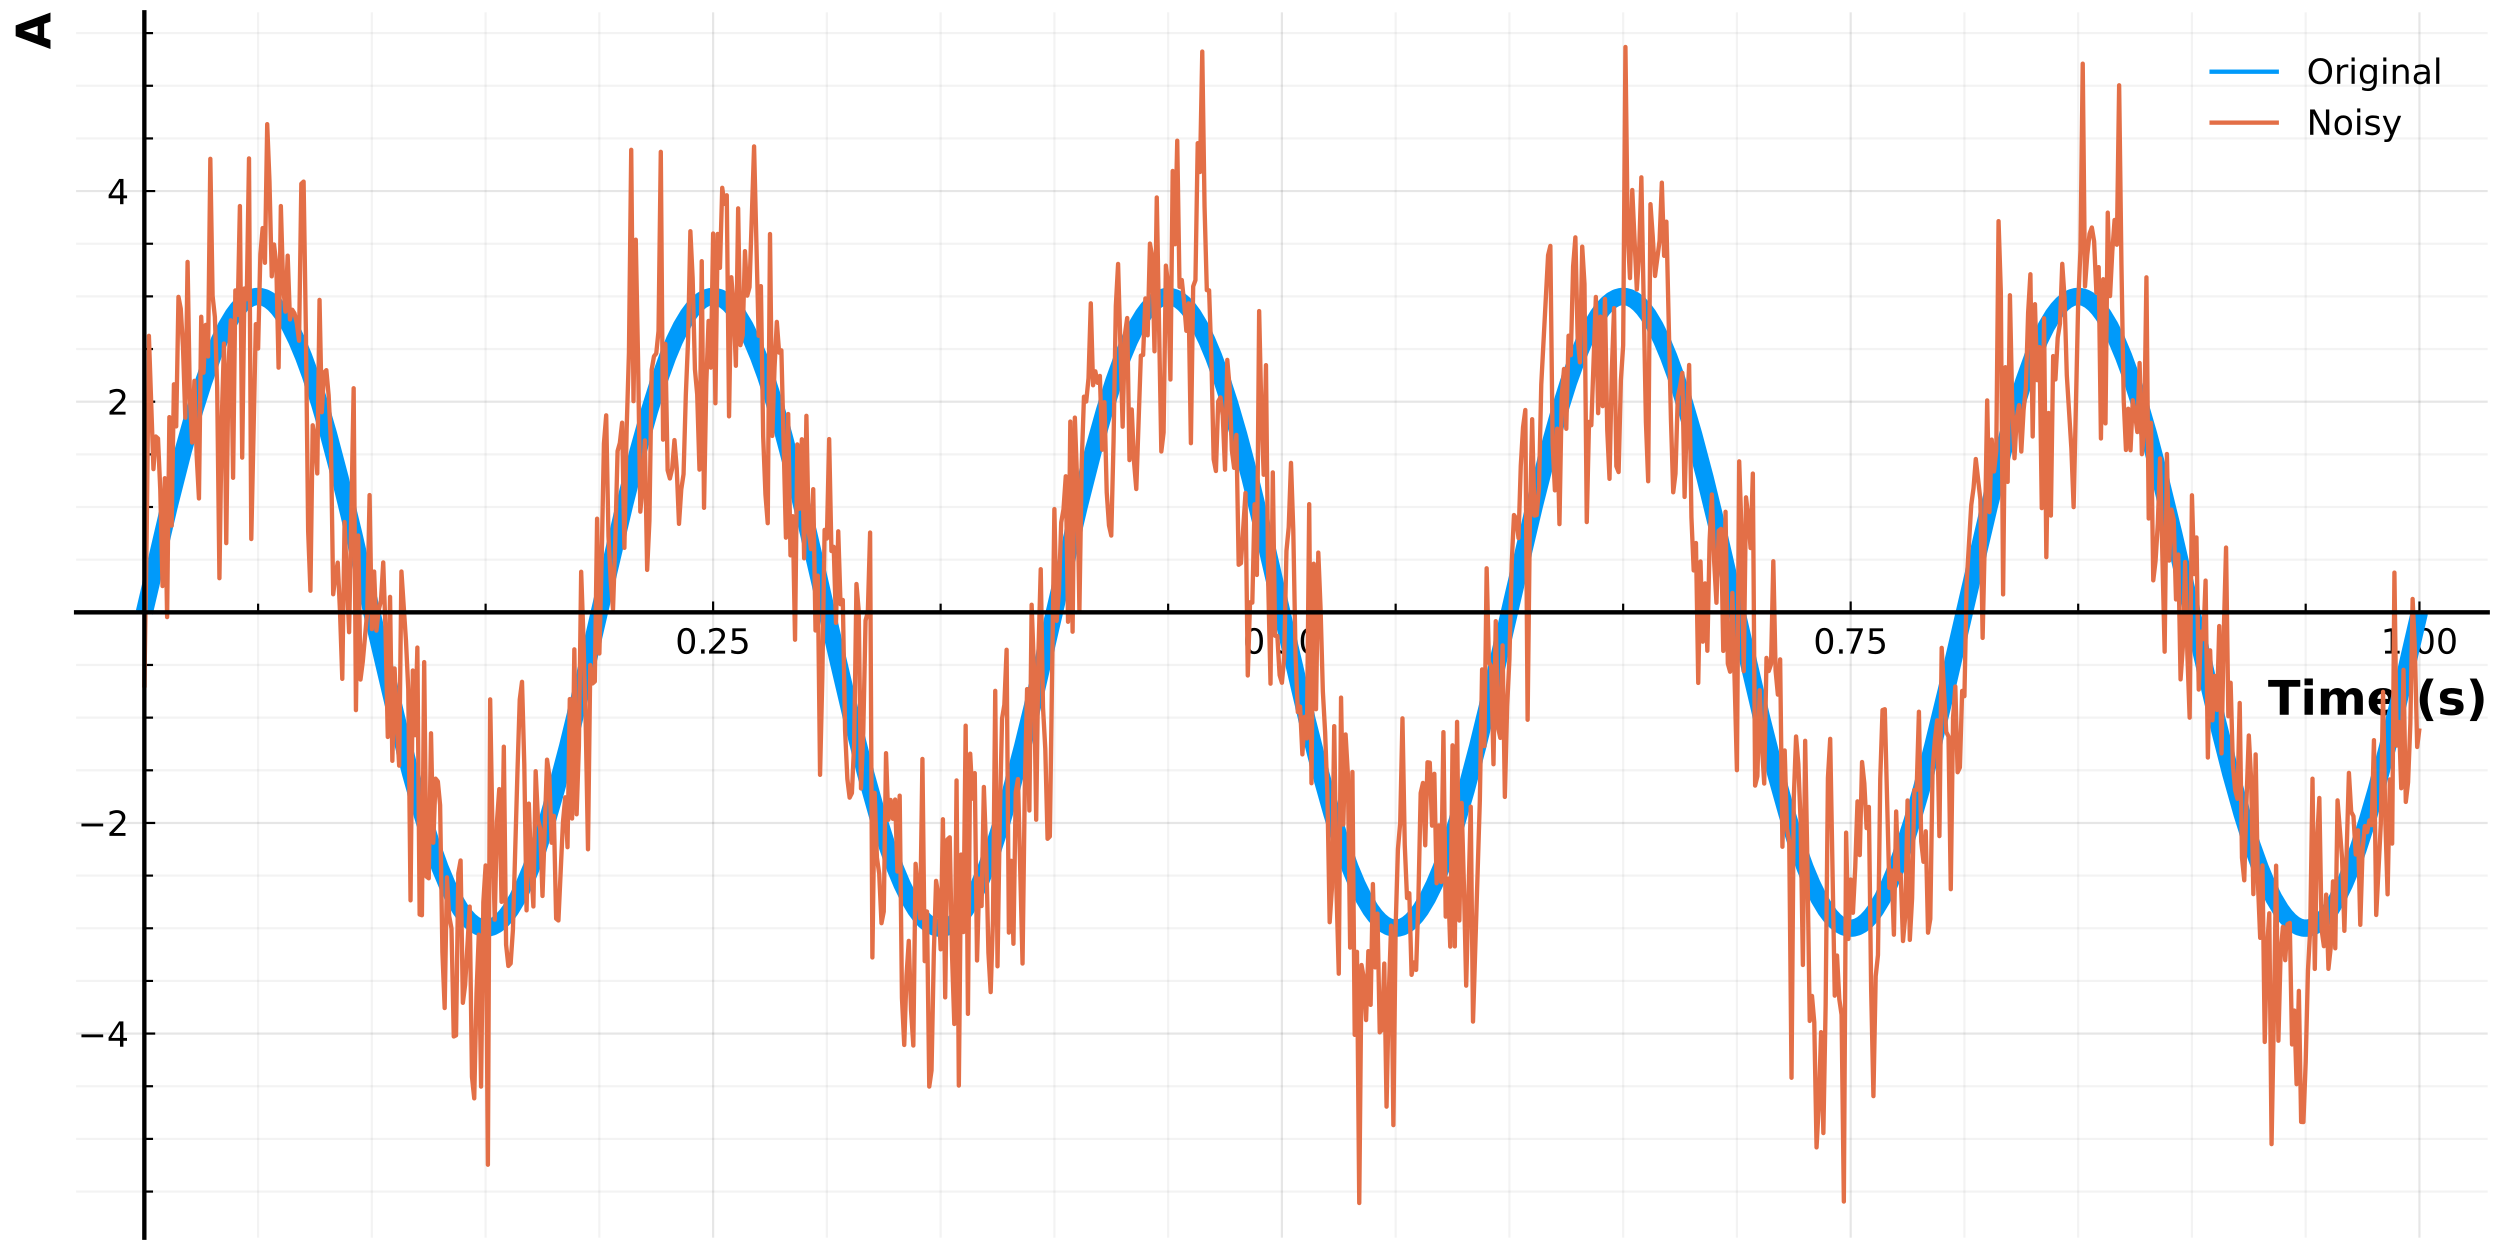 <?xml version="1.0" encoding="utf-8" standalone="no"?>
<!DOCTYPE svg PUBLIC "-//W3C//DTD SVG 1.1//EN"
  "http://www.w3.org/Graphics/SVG/1.1/DTD/svg11.dtd">
<!-- Created with matplotlib (https://matplotlib.org/) -->
<svg height="288pt" version="1.1" viewBox="0 0 576 288" width="576pt" xmlns="http://www.w3.org/2000/svg" xmlns:xlink="http://www.w3.org/1999/xlink">
 <defs>
  <style type="text/css">*{stroke-linecap:butt;stroke-linejoin:round;}</style>
 </defs>
 <g id="figure_1">
  <g id="patch_1">
   <path d="M 0 288 
L 576 288 
L 576 0 
L 0 0 
z
" style="fill:none;"/>
  </g>
  <g id="axes_1">
   <g id="patch_2">
    <path d="M 17.532 285.165 
L 573.165 285.165 
L 573.165 2.835 
L 17.532 2.835 
z
" style="fill:none;"/>
   </g>
   <g id="matplotlib.axis_1">
    <g id="xtick_1">
     <g id="line2d_1">
      <path clip-path="url(#pece1c3be5d)" d="M 33.258 285.165 
L 33.258 2.835 
" style="fill:none;stroke:#000000;stroke-linecap:square;stroke-opacity:0.1;stroke-width:0.5;"/>
     </g>
     <g id="line2d_2">
      <defs>
       <path d="M 0 0 
L 0 -2.5 
" id="m25cf0db964" style="stroke:#000000;stroke-width:0.5;"/>
      </defs>
      <g>
       <use style="stroke:#000000;stroke-width:0.5;" x="33.258" xlink:href="#m25cf0db964" y="141.08"/>
      </g>
     </g>
     <g id="text_1">
      <!-- $\mathregular{}$ -->
      <g transform="translate(33.258 150.658)scale(0.08 -0.08)"/>
     </g>
    </g>
    <g id="xtick_2">
     <g id="line2d_3">
      <path clip-path="url(#pece1c3be5d)" d="M 164.303 285.165 
L 164.303 2.835 
" style="fill:none;stroke:#000000;stroke-linecap:square;stroke-opacity:0.1;stroke-width:0.5;"/>
     </g>
     <g id="line2d_4">
      <g>
       <use style="stroke:#000000;stroke-width:0.5;" x="164.303" xlink:href="#m25cf0db964" y="141.08"/>
      </g>
     </g>
     <g id="text_2">
      <!-- $\mathregular{0.25}$ -->
      <g transform="translate(155.583 150.658)scale(0.08 -0.08)">
       <defs>
        <path d="M 31.781 66.406 
Q 24.172 66.406 20.328 58.906 
Q 16.5 51.422 16.5 36.375 
Q 16.5 21.391 20.328 13.891 
Q 24.172 6.391 31.781 6.391 
Q 39.453 6.391 43.281 13.891 
Q 47.125 21.391 47.125 36.375 
Q 47.125 51.422 43.281 58.906 
Q 39.453 66.406 31.781 66.406 
z
M 31.781 74.219 
Q 44.047 74.219 50.516 64.516 
Q 56.984 54.828 56.984 36.375 
Q 56.984 17.969 50.516 8.266 
Q 44.047 -1.422 31.781 -1.422 
Q 19.531 -1.422 13.062 8.266 
Q 6.594 17.969 6.594 36.375 
Q 6.594 54.828 13.062 64.516 
Q 19.531 74.219 31.781 74.219 
z
" id="DejaVuSans-48"/>
        <path d="M 10.688 12.406 
L 21 12.406 
L 21 0 
L 10.688 0 
z
" id="DejaVuSans-46"/>
        <path d="M 19.188 8.297 
L 53.609 8.297 
L 53.609 0 
L 7.328 0 
L 7.328 8.297 
Q 12.938 14.109 22.625 23.891 
Q 32.328 33.688 34.812 36.531 
Q 39.547 41.844 41.422 45.531 
Q 43.312 49.219 43.312 52.781 
Q 43.312 58.594 39.234 62.25 
Q 35.156 65.922 28.609 65.922 
Q 23.969 65.922 18.812 64.312 
Q 13.672 62.703 7.812 59.422 
L 7.812 69.391 
Q 13.766 71.781 18.938 73 
Q 24.125 74.219 28.422 74.219 
Q 39.75 74.219 46.484 68.547 
Q 53.219 62.891 53.219 53.422 
Q 53.219 48.922 51.531 44.891 
Q 49.859 40.875 45.406 35.406 
Q 44.188 33.984 37.641 27.219 
Q 31.109 20.453 19.188 8.297 
z
" id="DejaVuSans-50"/>
        <path d="M 10.797 72.906 
L 49.516 72.906 
L 49.516 64.594 
L 19.828 64.594 
L 19.828 46.734 
Q 21.969 47.469 24.109 47.828 
Q 26.266 48.188 28.422 48.188 
Q 40.625 48.188 47.75 41.5 
Q 54.891 34.812 54.891 23.391 
Q 54.891 11.625 47.562 5.094 
Q 40.234 -1.422 26.906 -1.422 
Q 22.312 -1.422 17.547 -0.641 
Q 12.797 0.141 7.719 1.703 
L 7.719 11.625 
Q 12.109 9.234 16.797 8.062 
Q 21.484 6.891 26.703 6.891 
Q 35.156 6.891 40.078 11.328 
Q 45.016 15.766 45.016 23.391 
Q 45.016 31 40.078 35.438 
Q 35.156 39.891 26.703 39.891 
Q 22.75 39.891 18.812 39.016 
Q 14.891 38.141 10.797 36.281 
z
" id="DejaVuSans-53"/>
       </defs>
       <use transform="translate(0 0.781)" xlink:href="#DejaVuSans-48"/>
       <use transform="translate(63.623 0.781)" xlink:href="#DejaVuSans-46"/>
       <use transform="translate(89.91 0.781)" xlink:href="#DejaVuSans-50"/>
       <use transform="translate(153.533 0.781)" xlink:href="#DejaVuSans-53"/>
      </g>
     </g>
    </g>
    <g id="xtick_3">
     <g id="line2d_5">
      <path clip-path="url(#pece1c3be5d)" d="M 295.349 285.165 
L 295.349 2.835 
" style="fill:none;stroke:#000000;stroke-linecap:square;stroke-opacity:0.1;stroke-width:0.5;"/>
     </g>
     <g id="line2d_6">
      <g>
       <use style="stroke:#000000;stroke-width:0.5;" x="295.349" xlink:href="#m25cf0db964" y="141.08"/>
      </g>
     </g>
     <g id="text_3">
      <!-- $\mathregular{0.50}$ -->
      <g transform="translate(286.429 150.658)scale(0.08 -0.08)">
       <use transform="translate(0 0.781)" xlink:href="#DejaVuSans-48"/>
       <use transform="translate(63.623 0.781)" xlink:href="#DejaVuSans-46"/>
       <use transform="translate(95.41 0.781)" xlink:href="#DejaVuSans-53"/>
       <use transform="translate(159.033 0.781)" xlink:href="#DejaVuSans-48"/>
      </g>
     </g>
    </g>
    <g id="xtick_4">
     <g id="line2d_7">
      <path clip-path="url(#pece1c3be5d)" d="M 426.394 285.165 
L 426.394 2.835 
" style="fill:none;stroke:#000000;stroke-linecap:square;stroke-opacity:0.1;stroke-width:0.5;"/>
     </g>
     <g id="line2d_8">
      <g>
       <use style="stroke:#000000;stroke-width:0.5;" x="426.394" xlink:href="#m25cf0db964" y="141.08"/>
      </g>
     </g>
     <g id="text_4">
      <!-- $\mathregular{0.75}$ -->
      <g transform="translate(417.794 150.658)scale(0.08 -0.08)">
       <defs>
        <path d="M 8.203 72.906 
L 55.078 72.906 
L 55.078 68.703 
L 28.609 0 
L 18.312 0 
L 43.219 64.594 
L 8.203 64.594 
z
" id="DejaVuSans-55"/>
       </defs>
       <use transform="translate(0 0.781)" xlink:href="#DejaVuSans-48"/>
       <use transform="translate(63.623 0.781)" xlink:href="#DejaVuSans-46"/>
       <use transform="translate(87.66 0.781)" xlink:href="#DejaVuSans-55"/>
       <use transform="translate(151.283 0.781)" xlink:href="#DejaVuSans-53"/>
      </g>
     </g>
    </g>
    <g id="xtick_5">
     <g id="line2d_9">
      <path clip-path="url(#pece1c3be5d)" d="M 557.44 285.165 
L 557.44 2.835 
" style="fill:none;stroke:#000000;stroke-linecap:square;stroke-opacity:0.1;stroke-width:0.5;"/>
     </g>
     <g id="line2d_10">
      <g>
       <use style="stroke:#000000;stroke-width:0.5;" x="557.44" xlink:href="#m25cf0db964" y="141.08"/>
      </g>
     </g>
     <g id="text_5">
      <!-- $\mathregular{1.00}$ -->
      <g transform="translate(548.52 150.658)scale(0.08 -0.08)">
       <defs>
        <path d="M 12.406 8.297 
L 28.516 8.297 
L 28.516 63.922 
L 10.984 60.406 
L 10.984 69.391 
L 28.422 72.906 
L 38.281 72.906 
L 38.281 8.297 
L 54.391 8.297 
L 54.391 0 
L 12.406 0 
z
" id="DejaVuSans-49"/>
       </defs>
       <use transform="translate(0 0.781)" xlink:href="#DejaVuSans-49"/>
       <use transform="translate(63.623 0.781)" xlink:href="#DejaVuSans-46"/>
       <use transform="translate(95.41 0.781)" xlink:href="#DejaVuSans-48"/>
       <use transform="translate(159.033 0.781)" xlink:href="#DejaVuSans-48"/>
      </g>
     </g>
    </g>
    <g id="xtick_6">
     <g id="line2d_11">
      <path clip-path="url(#pece1c3be5d)" d="M 59.467 285.165 
L 59.467 2.835 
" style="fill:none;stroke:#000000;stroke-linecap:square;stroke-opacity:0.05;stroke-width:0.5;"/>
     </g>
     <g id="line2d_12">
      <defs>
       <path d="M 0 0 
L 0 -2 
" id="m7c85cdc782" style="stroke:#000000;stroke-width:0.5;"/>
      </defs>
      <g>
       <use style="stroke:#000000;stroke-width:0.5;" x="59.467" xlink:href="#m7c85cdc782" y="141.08"/>
      </g>
     </g>
    </g>
    <g id="xtick_7">
     <g id="line2d_13">
      <path clip-path="url(#pece1c3be5d)" d="M 85.676 285.165 
L 85.676 2.835 
" style="fill:none;stroke:#000000;stroke-linecap:square;stroke-opacity:0.05;stroke-width:0.5;"/>
     </g>
     <g id="line2d_14">
      <g>
       <use style="stroke:#000000;stroke-width:0.5;" x="85.676" xlink:href="#m7c85cdc782" y="141.08"/>
      </g>
     </g>
    </g>
    <g id="xtick_8">
     <g id="line2d_15">
      <path clip-path="url(#pece1c3be5d)" d="M 111.885 285.165 
L 111.885 2.835 
" style="fill:none;stroke:#000000;stroke-linecap:square;stroke-opacity:0.05;stroke-width:0.5;"/>
     </g>
     <g id="line2d_16">
      <g>
       <use style="stroke:#000000;stroke-width:0.5;" x="111.885" xlink:href="#m7c85cdc782" y="141.08"/>
      </g>
     </g>
    </g>
    <g id="xtick_9">
     <g id="line2d_17">
      <path clip-path="url(#pece1c3be5d)" d="M 138.094 285.165 
L 138.094 2.835 
" style="fill:none;stroke:#000000;stroke-linecap:square;stroke-opacity:0.05;stroke-width:0.5;"/>
     </g>
     <g id="line2d_18">
      <g>
       <use style="stroke:#000000;stroke-width:0.5;" x="138.094" xlink:href="#m7c85cdc782" y="141.08"/>
      </g>
     </g>
    </g>
    <g id="xtick_10">
     <g id="line2d_19">
      <path clip-path="url(#pece1c3be5d)" d="M 190.512 285.165 
L 190.512 2.835 
" style="fill:none;stroke:#000000;stroke-linecap:square;stroke-opacity:0.05;stroke-width:0.5;"/>
     </g>
     <g id="line2d_20">
      <g>
       <use style="stroke:#000000;stroke-width:0.5;" x="190.512" xlink:href="#m7c85cdc782" y="141.08"/>
      </g>
     </g>
    </g>
    <g id="xtick_11">
     <g id="line2d_21">
      <path clip-path="url(#pece1c3be5d)" d="M 216.721 285.165 
L 216.721 2.835 
" style="fill:none;stroke:#000000;stroke-linecap:square;stroke-opacity:0.05;stroke-width:0.5;"/>
     </g>
     <g id="line2d_22">
      <g>
       <use style="stroke:#000000;stroke-width:0.5;" x="216.721" xlink:href="#m7c85cdc782" y="141.08"/>
      </g>
     </g>
    </g>
    <g id="xtick_12">
     <g id="line2d_23">
      <path clip-path="url(#pece1c3be5d)" d="M 242.931 285.165 
L 242.931 2.835 
" style="fill:none;stroke:#000000;stroke-linecap:square;stroke-opacity:0.05;stroke-width:0.5;"/>
     </g>
     <g id="line2d_24">
      <g>
       <use style="stroke:#000000;stroke-width:0.5;" x="242.931" xlink:href="#m7c85cdc782" y="141.08"/>
      </g>
     </g>
    </g>
    <g id="xtick_13">
     <g id="line2d_25">
      <path clip-path="url(#pece1c3be5d)" d="M 269.14 285.165 
L 269.14 2.835 
" style="fill:none;stroke:#000000;stroke-linecap:square;stroke-opacity:0.05;stroke-width:0.5;"/>
     </g>
     <g id="line2d_26">
      <g>
       <use style="stroke:#000000;stroke-width:0.5;" x="269.14" xlink:href="#m7c85cdc782" y="141.08"/>
      </g>
     </g>
    </g>
    <g id="xtick_14">
     <g id="line2d_27">
      <path clip-path="url(#pece1c3be5d)" d="M 321.558 285.165 
L 321.558 2.835 
" style="fill:none;stroke:#000000;stroke-linecap:square;stroke-opacity:0.05;stroke-width:0.5;"/>
     </g>
     <g id="line2d_28">
      <g>
       <use style="stroke:#000000;stroke-width:0.5;" x="321.558" xlink:href="#m7c85cdc782" y="141.08"/>
      </g>
     </g>
    </g>
    <g id="xtick_15">
     <g id="line2d_29">
      <path clip-path="url(#pece1c3be5d)" d="M 347.767 285.165 
L 347.767 2.835 
" style="fill:none;stroke:#000000;stroke-linecap:square;stroke-opacity:0.05;stroke-width:0.5;"/>
     </g>
     <g id="line2d_30">
      <g>
       <use style="stroke:#000000;stroke-width:0.5;" x="347.767" xlink:href="#m7c85cdc782" y="141.08"/>
      </g>
     </g>
    </g>
    <g id="xtick_16">
     <g id="line2d_31">
      <path clip-path="url(#pece1c3be5d)" d="M 373.976 285.165 
L 373.976 2.835 
" style="fill:none;stroke:#000000;stroke-linecap:square;stroke-opacity:0.05;stroke-width:0.5;"/>
     </g>
     <g id="line2d_32">
      <g>
       <use style="stroke:#000000;stroke-width:0.5;" x="373.976" xlink:href="#m7c85cdc782" y="141.08"/>
      </g>
     </g>
    </g>
    <g id="xtick_17">
     <g id="line2d_33">
      <path clip-path="url(#pece1c3be5d)" d="M 400.185 285.165 
L 400.185 2.835 
" style="fill:none;stroke:#000000;stroke-linecap:square;stroke-opacity:0.05;stroke-width:0.5;"/>
     </g>
     <g id="line2d_34">
      <g>
       <use style="stroke:#000000;stroke-width:0.5;" x="400.185" xlink:href="#m7c85cdc782" y="141.08"/>
      </g>
     </g>
    </g>
    <g id="xtick_18">
     <g id="line2d_35">
      <path clip-path="url(#pece1c3be5d)" d="M 452.603 285.165 
L 452.603 2.835 
" style="fill:none;stroke:#000000;stroke-linecap:square;stroke-opacity:0.05;stroke-width:0.5;"/>
     </g>
     <g id="line2d_36">
      <g>
       <use style="stroke:#000000;stroke-width:0.5;" x="452.603" xlink:href="#m7c85cdc782" y="141.08"/>
      </g>
     </g>
    </g>
    <g id="xtick_19">
     <g id="line2d_37">
      <path clip-path="url(#pece1c3be5d)" d="M 478.813 285.165 
L 478.813 2.835 
" style="fill:none;stroke:#000000;stroke-linecap:square;stroke-opacity:0.05;stroke-width:0.5;"/>
     </g>
     <g id="line2d_38">
      <g>
       <use style="stroke:#000000;stroke-width:0.5;" x="478.813" xlink:href="#m7c85cdc782" y="141.08"/>
      </g>
     </g>
    </g>
    <g id="xtick_20">
     <g id="line2d_39">
      <path clip-path="url(#pece1c3be5d)" d="M 505.022 285.165 
L 505.022 2.835 
" style="fill:none;stroke:#000000;stroke-linecap:square;stroke-opacity:0.05;stroke-width:0.5;"/>
     </g>
     <g id="line2d_40">
      <g>
       <use style="stroke:#000000;stroke-width:0.5;" x="505.022" xlink:href="#m7c85cdc782" y="141.08"/>
      </g>
     </g>
    </g>
    <g id="xtick_21">
     <g id="line2d_41">
      <path clip-path="url(#pece1c3be5d)" d="M 531.231 285.165 
L 531.231 2.835 
" style="fill:none;stroke:#000000;stroke-linecap:square;stroke-opacity:0.05;stroke-width:0.5;"/>
     </g>
     <g id="line2d_42">
      <g>
       <use style="stroke:#000000;stroke-width:0.5;" x="531.231" xlink:href="#m7c85cdc782" y="141.08"/>
      </g>
     </g>
    </g>
    <g id="text_6">
     <!-- Time (s) -->
     <g transform="translate(522.536 164.68)scale(0.11 -0.11)">
      <defs>
       <path d="M 0.484 72.906 
L 67.672 72.906 
L 67.672 58.688 
L 43.5 58.688 
L 43.5 0 
L 24.703 0 
L 24.703 58.688 
L 0.484 58.688 
z
" id="DejaVuSans-Bold-84"/>
       <path d="M 8.406 54.688 
L 25.875 54.688 
L 25.875 0 
L 8.406 0 
z
M 8.406 75.984 
L 25.875 75.984 
L 25.875 61.719 
L 8.406 61.719 
z
" id="DejaVuSans-Bold-105"/>
       <path d="M 59.078 45.609 
Q 62.406 50.688 66.969 53.344 
Q 71.531 56 77 56 
Q 86.422 56 91.359 50.188 
Q 96.297 44.391 96.297 33.297 
L 96.297 0 
L 78.719 0 
L 78.719 28.516 
Q 78.766 29.156 78.781 29.828 
Q 78.812 30.516 78.812 31.781 
Q 78.812 37.594 77.094 40.203 
Q 75.391 42.828 71.578 42.828 
Q 66.609 42.828 63.891 38.719 
Q 61.188 34.625 61.078 26.859 
L 61.078 0 
L 43.5 0 
L 43.5 28.516 
Q 43.5 37.594 41.938 40.203 
Q 40.375 42.828 36.375 42.828 
Q 31.344 42.828 28.609 38.703 
Q 25.875 34.578 25.875 26.906 
L 25.875 0 
L 8.297 0 
L 8.297 54.688 
L 25.875 54.688 
L 25.875 46.688 
Q 29.109 51.312 33.281 53.656 
Q 37.453 56 42.484 56 
Q 48.141 56 52.484 53.266 
Q 56.844 50.531 59.078 45.609 
z
" id="DejaVuSans-Bold-109"/>
       <path d="M 62.984 27.484 
L 62.984 22.516 
L 22.125 22.516 
Q 22.75 16.359 26.562 13.281 
Q 30.375 10.203 37.203 10.203 
Q 42.719 10.203 48.5 11.844 
Q 54.297 13.484 60.406 16.797 
L 60.406 3.328 
Q 54.203 0.984 48 -0.219 
Q 41.797 -1.422 35.594 -1.422 
Q 20.75 -1.422 12.516 6.125 
Q 4.297 13.672 4.297 27.297 
Q 4.297 40.672 12.375 48.328 
Q 20.453 56 34.625 56 
Q 47.516 56 55.25 48.234 
Q 62.984 40.484 62.984 27.484 
z
M 45.016 33.297 
Q 45.016 38.281 42.109 41.328 
Q 39.203 44.391 34.516 44.391 
Q 29.438 44.391 26.266 41.531 
Q 23.094 38.672 22.312 33.297 
z
" id="DejaVuSans-Bold-101"/>
       <path id="DejaVuSans-Bold-32"/>
       <path d="M 37.703 -13.188 
L 23.188 -13.188 
Q 15.719 -1.125 12.156 9.734 
Q 8.594 20.609 8.594 31.297 
Q 8.594 42 12.172 52.953 
Q 15.766 63.922 23.188 75.875 
L 37.703 75.875 
Q 31.453 64.312 28.328 53.25 
Q 25.203 42.188 25.203 31.391 
Q 25.203 20.609 28.297 9.516 
Q 31.391 -1.562 37.703 -13.188 
z
" id="DejaVuSans-Bold-40"/>
       <path d="M 51.125 52.984 
L 51.125 39.703 
Q 45.516 42.047 40.281 43.219 
Q 35.062 44.391 30.422 44.391 
Q 25.438 44.391 23.016 43.141 
Q 20.609 41.891 20.609 39.312 
Q 20.609 37.203 22.438 36.078 
Q 24.266 34.969 29 34.422 
L 32.078 33.984 
Q 45.516 32.281 50.141 28.375 
Q 54.781 24.469 54.781 16.109 
Q 54.781 7.375 48.328 2.969 
Q 41.891 -1.422 29.109 -1.422 
Q 23.688 -1.422 17.891 -0.562 
Q 12.109 0.297 6 2 
L 6 15.281 
Q 11.234 12.75 16.719 11.469 
Q 22.219 10.203 27.875 10.203 
Q 33.016 10.203 35.594 11.609 
Q 38.188 13.031 38.188 15.828 
Q 38.188 18.172 36.406 19.312 
Q 34.625 20.453 29.297 21.094 
L 26.219 21.484 
Q 14.547 22.953 9.859 26.906 
Q 5.172 30.859 5.172 38.922 
Q 5.172 47.609 11.125 51.797 
Q 17.094 56 29.391 56 
Q 34.234 56 39.547 55.266 
Q 44.875 54.547 51.125 52.984 
z
" id="DejaVuSans-Bold-115"/>
       <path d="M 8.016 -13.188 
Q 14.266 -1.562 17.391 9.516 
Q 20.516 20.609 20.516 31.391 
Q 20.516 42.188 17.391 53.25 
Q 14.266 64.312 8.016 75.875 
L 22.516 75.875 
Q 29.938 63.922 33.516 52.953 
Q 37.109 42 37.109 31.297 
Q 37.109 20.609 33.547 9.734 
Q 29.984 -1.125 22.516 -13.188 
z
" id="DejaVuSans-Bold-41"/>
      </defs>
      <use xlink:href="#DejaVuSans-Bold-84"/>
      <use x="68.213" xlink:href="#DejaVuSans-Bold-105"/>
      <use x="102.49" xlink:href="#DejaVuSans-Bold-109"/>
      <use x="206.689" xlink:href="#DejaVuSans-Bold-101"/>
      <use x="274.512" xlink:href="#DejaVuSans-Bold-32"/>
      <use x="309.326" xlink:href="#DejaVuSans-Bold-40"/>
      <use x="355.029" xlink:href="#DejaVuSans-Bold-115"/>
      <use x="414.551" xlink:href="#DejaVuSans-Bold-41"/>
     </g>
    </g>
   </g>
   <g id="matplotlib.axis_2">
    <g id="ytick_1">
     <g id="line2d_43">
      <path clip-path="url(#pece1c3be5d)" d="M 17.532 238.136 
L 573.165 238.136 
" style="fill:none;stroke:#000000;stroke-linecap:square;stroke-opacity:0.1;stroke-width:0.5;"/>
     </g>
     <g id="line2d_44">
      <defs>
       <path d="M 0 0 
L 2.5 0 
" id="m1de6f65da0" style="stroke:#000000;stroke-width:0.5;"/>
      </defs>
      <g>
       <use style="stroke:#000000;stroke-width:0.5;" x="33.258" xlink:href="#m1de6f65da0" y="238.136"/>
      </g>
     </g>
     <g id="text_7">
      <!-- $\mathregular{-4}$ -->
      <g transform="translate(17.918 241.176)scale(0.08 -0.08)">
       <defs>
        <path d="M 10.594 35.5 
L 73.188 35.5 
L 73.188 27.203 
L 10.594 27.203 
z
" id="DejaVuSans-8722"/>
        <path d="M 37.797 64.312 
L 12.891 25.391 
L 37.797 25.391 
z
M 35.203 72.906 
L 47.609 72.906 
L 47.609 25.391 
L 58.016 25.391 
L 58.016 17.188 
L 47.609 17.188 
L 47.609 0 
L 37.797 0 
L 37.797 17.188 
L 4.891 17.188 
L 4.891 26.703 
z
" id="DejaVuSans-52"/>
       </defs>
       <use transform="translate(0 0.094)" xlink:href="#DejaVuSans-8722"/>
       <use transform="translate(83.789 0.094)" xlink:href="#DejaVuSans-52"/>
      </g>
     </g>
    </g>
    <g id="ytick_2">
     <g id="line2d_45">
      <path clip-path="url(#pece1c3be5d)" d="M 17.532 189.608 
L 573.165 189.608 
" style="fill:none;stroke:#000000;stroke-linecap:square;stroke-opacity:0.1;stroke-width:0.5;"/>
     </g>
     <g id="line2d_46">
      <g>
       <use style="stroke:#000000;stroke-width:0.5;" x="33.258" xlink:href="#m1de6f65da0" y="189.608"/>
      </g>
     </g>
     <g id="text_8">
      <!-- $\mathregular{-2}$ -->
      <g transform="translate(17.918 192.647)scale(0.08 -0.08)">
       <use transform="translate(0 0.781)" xlink:href="#DejaVuSans-8722"/>
       <use transform="translate(83.789 0.781)" xlink:href="#DejaVuSans-50"/>
      </g>
     </g>
    </g>
    <g id="ytick_3">
     <g id="line2d_47">
      <path clip-path="url(#pece1c3be5d)" d="M 17.532 141.08 
L 573.165 141.08 
" style="fill:none;stroke:#000000;stroke-linecap:square;stroke-opacity:0.1;stroke-width:0.5;"/>
     </g>
     <g id="line2d_48">
      <g>
       <use style="stroke:#000000;stroke-width:0.5;" x="33.258" xlink:href="#m1de6f65da0" y="141.08"/>
      </g>
     </g>
     <g id="text_9">
      <!-- $\mathregular{}$ -->
      <g transform="translate(29.758 144.119)scale(0.08 -0.08)"/>
     </g>
    </g>
    <g id="ytick_4">
     <g id="line2d_49">
      <path clip-path="url(#pece1c3be5d)" d="M 17.532 92.551 
L 573.165 92.551 
" style="fill:none;stroke:#000000;stroke-linecap:square;stroke-opacity:0.1;stroke-width:0.5;"/>
     </g>
     <g id="line2d_50">
      <g>
       <use style="stroke:#000000;stroke-width:0.5;" x="33.258" xlink:href="#m1de6f65da0" y="92.551"/>
      </g>
     </g>
     <g id="text_10">
      <!-- $\mathregular{2}$ -->
      <g transform="translate(24.638 95.591)scale(0.08 -0.08)">
       <use transform="translate(0 0.781)" xlink:href="#DejaVuSans-50"/>
      </g>
     </g>
    </g>
    <g id="ytick_5">
     <g id="line2d_51">
      <path clip-path="url(#pece1c3be5d)" d="M 17.532 44.023 
L 573.165 44.023 
" style="fill:none;stroke:#000000;stroke-linecap:square;stroke-opacity:0.1;stroke-width:0.5;"/>
     </g>
     <g id="line2d_52">
      <g>
       <use style="stroke:#000000;stroke-width:0.5;" x="33.258" xlink:href="#m1de6f65da0" y="44.023"/>
      </g>
     </g>
     <g id="text_11">
      <!-- $\mathregular{4}$ -->
      <g transform="translate(24.638 47.062)scale(0.08 -0.08)">
       <use transform="translate(0 0.094)" xlink:href="#DejaVuSans-52"/>
      </g>
     </g>
    </g>
    <g id="ytick_6">
     <g id="line2d_53">
      <path clip-path="url(#pece1c3be5d)" d="M 17.532 274.533 
L 573.165 274.533 
" style="fill:none;stroke:#000000;stroke-linecap:square;stroke-opacity:0.05;stroke-width:0.5;"/>
     </g>
     <g id="line2d_54">
      <defs>
       <path d="M 0 0 
L 2 0 
" id="me0512d2d03" style="stroke:#000000;stroke-width:0.5;"/>
      </defs>
      <g>
       <use style="stroke:#000000;stroke-width:0.5;" x="33.258" xlink:href="#me0512d2d03" y="274.533"/>
      </g>
     </g>
    </g>
    <g id="ytick_7">
     <g id="line2d_55">
      <path clip-path="url(#pece1c3be5d)" d="M 17.532 262.4 
L 573.165 262.4 
" style="fill:none;stroke:#000000;stroke-linecap:square;stroke-opacity:0.05;stroke-width:0.5;"/>
     </g>
     <g id="line2d_56">
      <g>
       <use style="stroke:#000000;stroke-width:0.5;" x="33.258" xlink:href="#me0512d2d03" y="262.4"/>
      </g>
     </g>
    </g>
    <g id="ytick_8">
     <g id="line2d_57">
      <path clip-path="url(#pece1c3be5d)" d="M 17.532 250.268 
L 573.165 250.268 
" style="fill:none;stroke:#000000;stroke-linecap:square;stroke-opacity:0.05;stroke-width:0.5;"/>
     </g>
     <g id="line2d_58">
      <g>
       <use style="stroke:#000000;stroke-width:0.5;" x="33.258" xlink:href="#me0512d2d03" y="250.268"/>
      </g>
     </g>
    </g>
    <g id="ytick_9">
     <g id="line2d_59">
      <path clip-path="url(#pece1c3be5d)" d="M 17.532 226.004 
L 573.165 226.004 
" style="fill:none;stroke:#000000;stroke-linecap:square;stroke-opacity:0.05;stroke-width:0.5;"/>
     </g>
     <g id="line2d_60">
      <g>
       <use style="stroke:#000000;stroke-width:0.5;" x="33.258" xlink:href="#me0512d2d03" y="226.004"/>
      </g>
     </g>
    </g>
    <g id="ytick_10">
     <g id="line2d_61">
      <path clip-path="url(#pece1c3be5d)" d="M 17.532 213.872 
L 573.165 213.872 
" style="fill:none;stroke:#000000;stroke-linecap:square;stroke-opacity:0.05;stroke-width:0.5;"/>
     </g>
     <g id="line2d_62">
      <g>
       <use style="stroke:#000000;stroke-width:0.5;" x="33.258" xlink:href="#me0512d2d03" y="213.872"/>
      </g>
     </g>
    </g>
    <g id="ytick_11">
     <g id="line2d_63">
      <path clip-path="url(#pece1c3be5d)" d="M 17.532 201.74 
L 573.165 201.74 
" style="fill:none;stroke:#000000;stroke-linecap:square;stroke-opacity:0.05;stroke-width:0.5;"/>
     </g>
     <g id="line2d_64">
      <g>
       <use style="stroke:#000000;stroke-width:0.5;" x="33.258" xlink:href="#me0512d2d03" y="201.74"/>
      </g>
     </g>
    </g>
    <g id="ytick_12">
     <g id="line2d_65">
      <path clip-path="url(#pece1c3be5d)" d="M 17.532 177.476 
L 573.165 177.476 
" style="fill:none;stroke:#000000;stroke-linecap:square;stroke-opacity:0.05;stroke-width:0.5;"/>
     </g>
     <g id="line2d_66">
      <g>
       <use style="stroke:#000000;stroke-width:0.5;" x="33.258" xlink:href="#me0512d2d03" y="177.476"/>
      </g>
     </g>
    </g>
    <g id="ytick_13">
     <g id="line2d_67">
      <path clip-path="url(#pece1c3be5d)" d="M 17.532 165.344 
L 573.165 165.344 
" style="fill:none;stroke:#000000;stroke-linecap:square;stroke-opacity:0.05;stroke-width:0.5;"/>
     </g>
     <g id="line2d_68">
      <g>
       <use style="stroke:#000000;stroke-width:0.5;" x="33.258" xlink:href="#me0512d2d03" y="165.344"/>
      </g>
     </g>
    </g>
    <g id="ytick_14">
     <g id="line2d_69">
      <path clip-path="url(#pece1c3be5d)" d="M 17.532 153.212 
L 573.165 153.212 
" style="fill:none;stroke:#000000;stroke-linecap:square;stroke-opacity:0.05;stroke-width:0.5;"/>
     </g>
     <g id="line2d_70">
      <g>
       <use style="stroke:#000000;stroke-width:0.5;" x="33.258" xlink:href="#me0512d2d03" y="153.212"/>
      </g>
     </g>
    </g>
    <g id="ytick_15">
     <g id="line2d_71">
      <path clip-path="url(#pece1c3be5d)" d="M 17.532 128.947 
L 573.165 128.947 
" style="fill:none;stroke:#000000;stroke-linecap:square;stroke-opacity:0.05;stroke-width:0.5;"/>
     </g>
     <g id="line2d_72">
      <g>
       <use style="stroke:#000000;stroke-width:0.5;" x="33.258" xlink:href="#me0512d2d03" y="128.947"/>
      </g>
     </g>
    </g>
    <g id="ytick_16">
     <g id="line2d_73">
      <path clip-path="url(#pece1c3be5d)" d="M 17.532 116.815 
L 573.165 116.815 
" style="fill:none;stroke:#000000;stroke-linecap:square;stroke-opacity:0.05;stroke-width:0.5;"/>
     </g>
     <g id="line2d_74">
      <g>
       <use style="stroke:#000000;stroke-width:0.5;" x="33.258" xlink:href="#me0512d2d03" y="116.815"/>
      </g>
     </g>
    </g>
    <g id="ytick_17">
     <g id="line2d_75">
      <path clip-path="url(#pece1c3be5d)" d="M 17.532 104.683 
L 573.165 104.683 
" style="fill:none;stroke:#000000;stroke-linecap:square;stroke-opacity:0.05;stroke-width:0.5;"/>
     </g>
     <g id="line2d_76">
      <g>
       <use style="stroke:#000000;stroke-width:0.5;" x="33.258" xlink:href="#me0512d2d03" y="104.683"/>
      </g>
     </g>
    </g>
    <g id="ytick_18">
     <g id="line2d_77">
      <path clip-path="url(#pece1c3be5d)" d="M 17.532 80.419 
L 573.165 80.419 
" style="fill:none;stroke:#000000;stroke-linecap:square;stroke-opacity:0.05;stroke-width:0.5;"/>
     </g>
     <g id="line2d_78">
      <g>
       <use style="stroke:#000000;stroke-width:0.5;" x="33.258" xlink:href="#me0512d2d03" y="80.419"/>
      </g>
     </g>
    </g>
    <g id="ytick_19">
     <g id="line2d_79">
      <path clip-path="url(#pece1c3be5d)" d="M 17.532 68.287 
L 573.165 68.287 
" style="fill:none;stroke:#000000;stroke-linecap:square;stroke-opacity:0.05;stroke-width:0.5;"/>
     </g>
     <g id="line2d_80">
      <g>
       <use style="stroke:#000000;stroke-width:0.5;" x="33.258" xlink:href="#me0512d2d03" y="68.287"/>
      </g>
     </g>
    </g>
    <g id="ytick_20">
     <g id="line2d_81">
      <path clip-path="url(#pece1c3be5d)" d="M 17.532 56.155 
L 573.165 56.155 
" style="fill:none;stroke:#000000;stroke-linecap:square;stroke-opacity:0.05;stroke-width:0.5;"/>
     </g>
     <g id="line2d_82">
      <g>
       <use style="stroke:#000000;stroke-width:0.5;" x="33.258" xlink:href="#me0512d2d03" y="56.155"/>
      </g>
     </g>
    </g>
    <g id="ytick_21">
     <g id="line2d_83">
      <path clip-path="url(#pece1c3be5d)" d="M 17.532 31.891 
L 573.165 31.891 
" style="fill:none;stroke:#000000;stroke-linecap:square;stroke-opacity:0.05;stroke-width:0.5;"/>
     </g>
     <g id="line2d_84">
      <g>
       <use style="stroke:#000000;stroke-width:0.5;" x="33.258" xlink:href="#me0512d2d03" y="31.891"/>
      </g>
     </g>
    </g>
    <g id="ytick_22">
     <g id="line2d_85">
      <path clip-path="url(#pece1c3be5d)" d="M 17.532 19.759 
L 573.165 19.759 
" style="fill:none;stroke:#000000;stroke-linecap:square;stroke-opacity:0.05;stroke-width:0.5;"/>
     </g>
     <g id="line2d_86">
      <g>
       <use style="stroke:#000000;stroke-width:0.5;" x="33.258" xlink:href="#me0512d2d03" y="19.759"/>
      </g>
     </g>
    </g>
    <g id="ytick_23">
     <g id="line2d_87">
      <path clip-path="url(#pece1c3be5d)" d="M 17.532 7.626 
L 573.165 7.626 
" style="fill:none;stroke:#000000;stroke-linecap:square;stroke-opacity:0.05;stroke-width:0.5;"/>
     </g>
     <g id="line2d_88">
      <g>
       <use style="stroke:#000000;stroke-width:0.5;" x="33.258" xlink:href="#me0512d2d03" y="7.626"/>
      </g>
     </g>
    </g>
    <g id="text_12">
     <!-- A -->
     <g transform="translate(11.63 11.348)rotate(-90)scale(0.11 -0.11)">
      <defs>
       <path d="M 53.422 13.281 
L 24.031 13.281 
L 19.391 0 
L 0.484 0 
L 27.484 72.906 
L 49.906 72.906 
L 76.906 0 
L 58.016 0 
z
M 28.719 26.812 
L 48.688 26.812 
L 38.719 55.812 
z
" id="DejaVuSans-Bold-65"/>
      </defs>
      <use xlink:href="#DejaVuSans-Bold-65"/>
     </g>
    </g>
   </g>
   <g id="line2d_89">
    <path clip-path="url(#pece1c3be5d)" d="M 33.258 141.08 
L 39.024 116.422 
L 42.169 104.025 
L 44.79 94.68 
L 46.886 88.016 
L 48.983 82.189 
L 50.556 78.424 
L 52.128 75.215 
L 53.701 72.59 
L 54.749 71.177 
L 55.798 70.04 
L 56.846 69.183 
L 57.894 68.61 
L 58.943 68.323 
L 59.991 68.323 
L 61.039 68.61 
L 62.088 69.183 
L 63.136 70.04 
L 64.184 71.177 
L 65.233 72.59 
L 66.805 75.215 
L 68.378 78.424 
L 69.95 82.189 
L 71.523 86.477 
L 73.62 92.941 
L 75.716 100.164 
L 78.337 110.086 
L 81.482 122.977 
L 86.724 145.65 
L 91.442 165.737 
L 94.587 178.134 
L 97.208 187.479 
L 99.305 194.143 
L 101.401 199.97 
L 102.974 203.735 
L 104.547 206.944 
L 106.119 209.569 
L 107.167 210.982 
L 108.216 212.119 
L 109.264 212.976 
L 110.313 213.549 
L 111.361 213.836 
L 112.409 213.836 
L 113.458 213.549 
L 114.506 212.976 
L 115.554 212.119 
L 116.603 210.982 
L 117.651 209.569 
L 119.224 206.944 
L 120.796 203.735 
L 122.369 199.97 
L 123.941 195.682 
L 126.038 189.218 
L 128.135 181.995 
L 130.756 172.073 
L 133.901 159.182 
L 139.143 136.509 
L 143.86 116.422 
L 147.005 104.025 
L 149.626 94.68 
L 151.723 88.016 
L 153.82 82.189 
L 155.392 78.424 
L 156.965 75.215 
L 158.537 72.59 
L 159.586 71.177 
L 160.634 70.04 
L 161.682 69.183 
L 162.731 68.61 
L 163.779 68.323 
L 164.827 68.323 
L 165.876 68.61 
L 166.924 69.183 
L 167.973 70.04 
L 169.021 71.177 
L 170.069 72.59 
L 171.642 75.215 
L 173.214 78.424 
L 174.787 82.189 
L 176.359 86.477 
L 178.456 92.941 
L 180.553 100.164 
L 183.174 110.086 
L 186.319 122.977 
L 191.561 145.65 
L 196.278 165.737 
L 199.423 178.134 
L 202.044 187.479 
L 204.141 194.143 
L 206.238 199.97 
L 207.81 203.735 
L 209.383 206.944 
L 210.955 209.569 
L 212.004 210.982 
L 213.052 212.119 
L 214.101 212.976 
L 215.149 213.549 
L 216.197 213.836 
L 217.246 213.836 
L 218.294 213.549 
L 219.342 212.976 
L 220.391 212.119 
L 221.439 210.982 
L 222.487 209.569 
L 224.06 206.944 
L 225.633 203.735 
L 227.205 199.97 
L 228.778 195.682 
L 230.874 189.218 
L 232.971 181.995 
L 235.592 172.073 
L 238.737 159.182 
L 243.979 136.509 
L 248.697 116.422 
L 251.842 104.025 
L 254.463 94.68 
L 256.559 88.016 
L 258.656 82.189 
L 260.229 78.424 
L 261.801 75.215 
L 263.374 72.59 
L 264.422 71.177 
L 265.47 70.04 
L 266.519 69.183 
L 267.567 68.61 
L 268.616 68.323 
L 269.664 68.323 
L 270.712 68.61 
L 271.761 69.183 
L 272.809 70.04 
L 273.857 71.177 
L 274.906 72.59 
L 276.478 75.215 
L 278.051 78.424 
L 279.623 82.189 
L 281.196 86.477 
L 283.293 92.941 
L 285.389 100.164 
L 288.01 110.086 
L 291.155 122.977 
L 296.397 145.65 
L 301.115 165.737 
L 304.26 178.134 
L 306.881 187.479 
L 308.978 194.143 
L 311.074 199.97 
L 312.647 203.735 
L 314.219 206.944 
L 315.792 209.569 
L 316.84 210.982 
L 317.889 212.119 
L 318.937 212.976 
L 319.985 213.549 
L 321.034 213.836 
L 322.082 213.836 
L 323.13 213.549 
L 324.179 212.976 
L 325.227 212.119 
L 326.276 210.982 
L 327.324 209.569 
L 328.896 206.944 
L 330.469 203.735 
L 332.042 199.97 
L 333.614 195.682 
L 335.711 189.218 
L 337.808 181.995 
L 340.428 172.073 
L 343.574 159.182 
L 348.815 136.509 
L 353.533 116.422 
L 356.678 104.025 
L 359.299 94.68 
L 361.396 88.016 
L 363.492 82.189 
L 365.065 78.424 
L 366.638 75.215 
L 368.21 72.59 
L 369.258 71.177 
L 370.307 70.04 
L 371.355 69.183 
L 372.404 68.61 
L 373.452 68.323 
L 374.5 68.323 
L 375.549 68.61 
L 376.597 69.183 
L 377.645 70.04 
L 378.694 71.177 
L 379.742 72.59 
L 381.315 75.215 
L 382.887 78.424 
L 384.46 82.189 
L 386.032 86.477 
L 388.129 92.941 
L 390.226 100.164 
L 392.847 110.086 
L 395.992 122.977 
L 401.234 145.65 
L 405.951 165.737 
L 409.096 178.134 
L 411.717 187.479 
L 413.814 194.143 
L 415.911 199.97 
L 417.483 203.735 
L 419.056 206.944 
L 420.628 209.569 
L 421.677 210.982 
L 422.725 212.119 
L 423.773 212.976 
L 424.822 213.549 
L 425.87 213.836 
L 426.919 213.836 
L 427.967 213.549 
L 429.015 212.976 
L 430.064 212.119 
L 431.112 210.982 
L 432.16 209.569 
L 433.733 206.944 
L 435.305 203.735 
L 436.878 199.97 
L 438.451 195.682 
L 440.547 189.218 
L 442.644 181.995 
L 445.265 172.073 
L 448.41 159.182 
L 453.652 136.509 
L 458.369 116.422 
L 461.515 104.025 
L 464.135 94.68 
L 466.232 88.016 
L 468.329 82.189 
L 469.901 78.424 
L 471.474 75.215 
L 473.047 72.59 
L 474.095 71.177 
L 475.143 70.04 
L 476.192 69.183 
L 477.24 68.61 
L 478.288 68.323 
L 479.337 68.323 
L 480.385 68.61 
L 481.433 69.183 
L 482.482 70.04 
L 483.53 71.177 
L 484.579 72.59 
L 486.151 75.215 
L 487.724 78.424 
L 489.296 82.189 
L 490.869 86.477 
L 492.965 92.941 
L 495.062 100.164 
L 497.683 110.086 
L 500.828 122.977 
L 506.07 145.65 
L 510.788 165.737 
L 513.933 178.134 
L 516.554 187.479 
L 518.65 194.143 
L 520.747 199.97 
L 522.32 203.735 
L 523.892 206.944 
L 525.465 209.569 
L 526.513 210.982 
L 527.562 212.119 
L 528.61 212.976 
L 529.658 213.549 
L 530.707 213.836 
L 531.755 213.836 
L 532.803 213.549 
L 533.852 212.976 
L 534.9 212.119 
L 535.948 210.982 
L 536.997 209.569 
L 538.569 206.944 
L 540.142 203.735 
L 541.714 199.97 
L 543.287 195.682 
L 545.384 189.218 
L 547.48 181.995 
L 550.101 172.073 
L 553.246 159.182 
L 557.44 141.08 
L 557.44 141.08 
" style="fill:none;stroke:#009afa;stroke-width:4;"/>
   </g>
   <g id="line2d_90">
    <path clip-path="url(#pece1c3be5d)" d="M 33.258 158.417 
L 33.782 124.298 
L 34.306 77.376 
L 35.354 108.091 
L 35.879 100.568 
L 36.403 101.028 
L 36.927 112.855 
L 37.451 135.026 
L 37.975 110.174 
L 38.5 142.182 
L 39.024 96.105 
L 39.548 121.117 
L 40.072 88.538 
L 40.596 98.244 
L 41.12 68.398 
L 41.645 71.116 
L 42.169 80.203 
L 42.693 96.24 
L 43.217 60.345 
L 43.741 91.405 
L 44.266 101.959 
L 44.79 87.738 
L 45.314 104.975 
L 45.838 114.848 
L 46.362 72.976 
L 46.886 85.868 
L 47.411 74.853 
L 47.935 82.13 
L 48.459 36.591 
L 48.983 68.188 
L 49.507 73.012 
L 50.032 89.115 
L 50.556 133.22 
L 51.08 97.201 
L 51.604 79.154 
L 52.128 125.141 
L 52.652 84.025 
L 53.177 73.797 
L 53.701 110.091 
L 54.225 66.91 
L 54.749 72.562 
L 55.273 47.471 
L 55.798 105.443 
L 56.322 66.463 
L 56.846 68.937 
L 57.37 36.499 
L 57.894 124.19 
L 58.943 74.68 
L 59.467 80.305 
L 59.991 58.57 
L 60.515 52.544 
L 61.039 60.552 
L 61.564 28.606 
L 62.088 41.816 
L 62.612 63.669 
L 63.136 56.327 
L 63.66 60.933 
L 64.184 84.711 
L 64.709 47.472 
L 65.233 65.733 
L 65.757 71.801 
L 66.281 58.903 
L 66.805 73.6 
L 67.33 71.368 
L 67.854 72.2 
L 68.378 74.448 
L 68.902 78.509 
L 69.426 42.333 
L 69.95 41.842 
L 70.475 76.237 
L 70.999 122.414 
L 71.523 136.106 
L 72.047 97.985 
L 72.571 101.048 
L 73.096 109.087 
L 73.62 69.098 
L 74.144 94.971 
L 74.668 85.835 
L 75.192 85.289 
L 75.716 91.071 
L 76.241 101.701 
L 76.765 136.917 
L 77.289 132.549 
L 77.813 129.631 
L 78.337 140.908 
L 78.862 156.411 
L 79.386 120.28 
L 80.434 145.66 
L 81.482 89.451 
L 82.007 163.614 
L 82.531 123.381 
L 83.055 156.57 
L 83.579 152.477 
L 84.628 140.746 
L 85.152 114.064 
L 85.676 144.939 
L 86.2 131.684 
L 86.724 145.294 
L 87.248 140.601 
L 87.773 138.366 
L 88.297 129.583 
L 88.821 145.187 
L 89.345 169.795 
L 89.869 137.522 
L 90.394 175.294 
L 90.918 154.019 
L 91.442 166.958 
L 91.966 176.402 
L 92.49 131.675 
L 93.539 147.676 
L 94.063 158.797 
L 94.587 207.442 
L 95.111 154.486 
L 95.635 169.388 
L 96.16 149.199 
L 96.684 210.698 
L 97.208 210.87 
L 97.732 152.55 
L 98.256 201.959 
L 98.78 202.357 
L 99.305 168.944 
L 99.829 194.161 
L 100.353 179.402 
L 100.877 180.038 
L 101.401 185.52 
L 101.926 219.315 
L 102.45 232.251 
L 102.974 202.142 
L 103.498 211.098 
L 104.022 213.917 
L 104.547 238.804 
L 105.071 238.542 
L 105.595 201.213 
L 106.119 198.253 
L 106.643 231.052 
L 107.167 226.887 
L 108.216 208.877 
L 108.74 248.086 
L 109.264 253.062 
L 109.788 228.782 
L 110.313 215.35 
L 110.837 250.353 
L 111.361 207.846 
L 111.885 199.399 
L 112.409 268.355 
L 112.933 161.135 
L 113.458 191.214 
L 113.982 211.889 
L 114.506 189.242 
L 115.03 181.81 
L 115.554 207.78 
L 116.079 172.036 
L 116.603 217.668 
L 117.127 222.559 
L 117.651 221.984 
L 118.175 214.263 
L 119.224 177.749 
L 119.748 161.181 
L 120.272 157.091 
L 120.796 176.172 
L 121.32 209.746 
L 121.845 185.146 
L 122.369 199.58 
L 122.893 208.853 
L 123.417 177.681 
L 123.941 188.751 
L 124.465 190.92 
L 124.99 206.431 
L 126.038 175.025 
L 126.562 178.64 
L 127.086 194.172 
L 127.611 187.97 
L 128.135 211.65 
L 128.659 212.079 
L 129.707 189.381 
L 130.231 183.701 
L 130.756 195.195 
L 131.28 161.066 
L 131.804 188.594 
L 132.328 149.61 
L 132.852 187.617 
L 133.377 171.883 
L 133.901 131.736 
L 134.425 146.879 
L 134.949 166.848 
L 135.473 195.679 
L 135.997 153.22 
L 136.522 157.466 
L 137.046 157.001 
L 137.57 119.511 
L 138.094 150.565 
L 138.618 129.145 
L 139.143 102.195 
L 139.667 95.69 
L 140.191 123.522 
L 140.715 133.894 
L 141.239 140.429 
L 141.763 124.446 
L 142.288 103.931 
L 142.812 102.065 
L 143.336 97.386 
L 143.86 126.226 
L 144.384 98.678 
L 144.909 81.283 
L 145.433 34.512 
L 145.957 92.435 
L 146.481 55.222 
L 147.005 82.652 
L 147.529 117.89 
L 148.054 112.039 
L 148.578 101.48 
L 149.102 131.305 
L 149.626 119.981 
L 150.15 85.172 
L 150.675 82.105 
L 151.199 81.449 
L 151.723 76.271 
L 152.247 34.986 
L 152.771 101.299 
L 153.295 79.237 
L 153.82 108.337 
L 154.344 110.243 
L 154.868 107.974 
L 155.392 101.398 
L 155.916 107.923 
L 156.441 120.701 
L 156.965 112.737 
L 157.489 109.259 
L 158.013 90.984 
L 158.537 78.263 
L 159.061 53.271 
L 159.586 64.073 
L 160.11 85.069 
L 160.634 90.892 
L 161.158 108.202 
L 161.682 60.176 
L 162.207 117.006 
L 162.731 88.223 
L 163.255 73.939 
L 163.779 84.704 
L 164.303 53.805 
L 164.827 92.916 
L 165.352 53.896 
L 165.876 61.715 
L 166.4 43.27 
L 166.924 46.984 
L 167.448 44.991 
L 167.973 95.931 
L 168.497 63.875 
L 169.021 70.683 
L 169.545 84.279 
L 170.069 48.007 
L 170.593 79.53 
L 171.118 77.2 
L 171.642 57.857 
L 172.166 68.112 
L 172.69 66.167 
L 173.739 33.728 
L 174.787 77.358 
L 175.311 65.925 
L 175.835 100.564 
L 176.359 113.94 
L 176.884 120.547 
L 177.408 53.918 
L 177.932 100.433 
L 178.456 84.644 
L 178.98 74.162 
L 179.505 81.244 
L 180.029 80.72 
L 181.077 123.881 
L 181.601 95.395 
L 182.125 127.957 
L 182.65 118.929 
L 183.174 147.397 
L 183.698 102.397 
L 184.222 117.211 
L 184.746 101.208 
L 185.271 128.632 
L 185.795 95.801 
L 186.319 122.381 
L 186.843 126.514 
L 187.367 112.704 
L 187.891 145.266 
L 188.416 132.619 
L 188.94 178.521 
L 189.464 156.012 
L 189.988 122.084 
L 190.512 124.078 
L 191.037 101.158 
L 191.561 126.955 
L 192.085 125.991 
L 192.609 143.509 
L 193.133 122.414 
L 193.657 139.22 
L 194.182 138.23 
L 194.706 168.236 
L 195.23 179.452 
L 195.754 183.777 
L 196.278 182.722 
L 196.803 171.147 
L 197.327 134.552 
L 197.851 140.795 
L 198.375 181.664 
L 198.899 168.693 
L 199.423 142.964 
L 199.948 141.045 
L 200.472 122.7 
L 200.996 220.601 
L 201.52 182.671 
L 202.044 197.625 
L 202.569 201.303 
L 203.093 212.705 
L 203.617 210.024 
L 204.141 173.53 
L 204.665 188.876 
L 205.189 184.306 
L 205.714 188.651 
L 206.238 184.214 
L 206.762 200.805 
L 207.286 183.32 
L 207.81 229.941 
L 208.335 240.759 
L 208.859 224.806 
L 209.383 216.774 
L 209.907 232.846 
L 210.431 240.892 
L 210.955 199.02 
L 212.004 211.579 
L 212.528 174.864 
L 213.052 221.453 
L 213.576 210.024 
L 214.101 250.347 
L 214.625 246.643 
L 215.149 219.795 
L 215.673 202.955 
L 216.197 206.383 
L 216.721 218.727 
L 217.246 188.754 
L 217.77 229.802 
L 218.294 193.409 
L 218.818 192.922 
L 219.342 219.833 
L 219.867 235.928 
L 220.391 179.814 
L 220.915 250.113 
L 221.439 196.89 
L 221.963 214.752 
L 222.487 167.191 
L 223.012 233.597 
L 223.536 173.646 
L 224.06 184.015 
L 224.584 178.125 
L 225.108 221.3 
L 225.633 202.444 
L 226.157 208.753 
L 226.681 181.318 
L 227.205 196 
L 227.729 219.498 
L 228.253 228.58 
L 228.778 211.963 
L 229.302 159.17 
L 229.826 222.638 
L 230.35 188.586 
L 230.874 165.567 
L 231.399 162.392 
L 231.923 149.702 
L 232.447 214.872 
L 232.971 198.329 
L 233.495 217.443 
L 234.019 182.538 
L 234.544 179.502 
L 235.592 221.998 
L 236.116 181.308 
L 236.64 158.764 
L 237.165 186.746 
L 237.689 139.329 
L 238.213 153.69 
L 238.737 188.867 
L 239.261 150.061 
L 239.785 131.144 
L 240.31 163.035 
L 240.834 172.532 
L 241.358 193.257 
L 241.882 192.718 
L 242.931 117.298 
L 243.455 143.043 
L 243.979 136.249 
L 244.503 120.377 
L 245.027 117.351 
L 245.552 109.732 
L 246.076 143.26 
L 246.6 97.128 
L 247.124 145.546 
L 247.648 96.216 
L 248.172 110.942 
L 248.697 140.646 
L 249.221 106.903 
L 249.745 91.389 
L 250.269 92.512 
L 250.793 87.146 
L 251.318 69.885 
L 251.842 88.768 
L 252.366 85.554 
L 252.89 88.202 
L 253.414 86.618 
L 253.938 103.608 
L 254.463 92.667 
L 254.987 113.422 
L 255.511 121.047 
L 256.035 123.397 
L 256.559 101.765 
L 257.084 70.514 
L 257.608 60.808 
L 258.656 98.31 
L 259.18 77.045 
L 259.704 73.271 
L 260.229 106.008 
L 260.753 94.337 
L 261.277 106.379 
L 261.801 112.672 
L 262.85 81.938 
L 263.374 81.788 
L 263.898 68.762 
L 264.422 77.259 
L 264.946 56.122 
L 265.47 59.176 
L 265.995 80.949 
L 266.519 45.495 
L 267.567 104.031 
L 268.091 99.653 
L 268.616 61.202 
L 269.14 65.613 
L 269.664 87.445 
L 270.188 39.394 
L 270.712 56.276 
L 271.236 32.413 
L 271.761 66.102 
L 272.285 64.517 
L 272.809 69.595 
L 273.333 76.222 
L 273.857 69.897 
L 274.382 102.114 
L 274.906 65.988 
L 275.43 64.558 
L 275.954 32.986 
L 276.478 39.631 
L 277.002 11.88 
L 277.527 47.562 
L 278.051 66.855 
L 278.575 66.891 
L 279.099 82.196 
L 279.623 105.793 
L 280.148 108.518 
L 280.672 92.493 
L 281.196 91.558 
L 281.72 95.73 
L 282.244 108.22 
L 282.768 82.918 
L 283.293 89.169 
L 283.817 103.732 
L 284.341 107.793 
L 284.865 100.199 
L 285.389 130.125 
L 285.914 129.767 
L 286.962 113.574 
L 287.486 155.633 
L 288.01 138.762 
L 288.534 138.849 
L 289.059 116.185 
L 289.583 132.466 
L 290.107 71.667 
L 290.631 95.302 
L 291.155 109.39 
L 291.68 84.126 
L 292.204 134.559 
L 292.728 157.516 
L 293.252 108.839 
L 293.776 146.481 
L 294.3 146.51 
L 294.825 155.549 
L 295.349 157.309 
L 295.873 151.584 
L 296.397 126.943 
L 296.921 121.476 
L 297.446 106.652 
L 297.97 122.044 
L 298.494 150.889 
L 299.018 164.059 
L 299.542 162.792 
L 300.066 173.809 
L 300.591 165.17 
L 301.115 170.127 
L 301.639 116.153 
L 302.163 180.454 
L 302.687 129.878 
L 303.212 163.401 
L 303.736 127.315 
L 304.26 140.277 
L 304.784 159.287 
L 305.308 168.735 
L 305.832 183.058 
L 306.357 212.475 
L 306.881 204.536 
L 307.405 167.3 
L 307.929 205.471 
L 308.453 224.345 
L 308.978 160.725 
L 309.502 189.984 
L 310.026 169.217 
L 310.55 178.436 
L 311.074 218.33 
L 311.598 177.858 
L 312.123 238.431 
L 312.647 219.303 
L 313.171 277.175 
L 313.695 222.333 
L 314.219 225.337 
L 314.744 235.027 
L 315.268 219.14 
L 315.792 231.524 
L 316.316 203.68 
L 316.84 222.891 
L 317.364 210.502 
L 317.889 237.844 
L 318.413 237.247 
L 318.937 222.001 
L 319.461 254.97 
L 319.985 228.771 
L 320.51 213.282 
L 321.034 259.227 
L 321.558 213.416 
L 322.082 195.655 
L 322.606 189.56 
L 323.13 165.509 
L 323.655 194.674 
L 324.179 206.912 
L 324.703 205.799 
L 325.227 224.6 
L 325.751 221.744 
L 326.276 223.463 
L 326.8 207.025 
L 327.324 182.718 
L 327.848 180.384 
L 328.372 194.759 
L 328.896 175.626 
L 329.421 175.714 
L 329.945 190.232 
L 330.469 178.282 
L 330.993 203.495 
L 331.517 190.172 
L 332.042 203.213 
L 332.566 168.684 
L 333.09 211.199 
L 333.614 202.415 
L 334.138 218.093 
L 334.662 171.72 
L 335.187 218.054 
L 335.711 166.319 
L 336.235 212.092 
L 336.759 184.999 
L 337.283 203.92 
L 337.808 227.098 
L 338.856 185.86 
L 339.38 235.374 
L 340.953 184.485 
L 341.477 154.23 
L 342.001 171.918 
L 342.525 130.931 
L 343.049 152.564 
L 343.574 153.543 
L 344.098 176.081 
L 344.622 143.114 
L 345.146 167.612 
L 345.67 170.013 
L 346.194 148.694 
L 346.719 183.614 
L 347.243 162.71 
L 347.767 151.947 
L 348.291 130.003 
L 348.815 118.666 
L 349.34 119.481 
L 349.864 123.968 
L 350.388 107.308 
L 350.912 98.399 
L 351.436 94.461 
L 351.96 165.836 
L 352.485 119.884 
L 353.009 96.584 
L 353.533 118.785 
L 354.057 118.667 
L 354.581 112.374 
L 355.106 88.586 
L 356.678 58.808 
L 357.202 56.661 
L 357.726 102.325 
L 358.251 112.981 
L 358.775 98.776 
L 359.299 120.758 
L 359.823 91.177 
L 360.347 85.005 
L 360.872 98.794 
L 361.396 77.347 
L 361.92 81.832 
L 362.444 61.365 
L 362.968 54.689 
L 363.492 77.958 
L 364.017 83.482 
L 364.541 56.82 
L 365.065 65.448 
L 365.589 120.283 
L 366.113 97.196 
L 366.638 97.974 
L 367.686 68.417 
L 368.21 95.193 
L 368.734 72.949 
L 369.258 93.584 
L 369.783 68.873 
L 370.307 99.046 
L 370.831 110.328 
L 371.355 85.573 
L 371.879 70.994 
L 372.404 107.422 
L 372.928 108.76 
L 373.452 87.603 
L 373.976 79.568 
L 374.5 10.825 
L 375.024 53.802 
L 375.549 64.077 
L 376.073 43.775 
L 377.121 66.687 
L 377.645 58.442 
L 378.17 40.854 
L 379.218 97.268 
L 379.742 110.886 
L 380.266 47.038 
L 380.791 54.439 
L 381.315 63.584 
L 382.363 55.486 
L 382.887 42.082 
L 383.411 58.944 
L 383.936 51.071 
L 384.984 96.621 
L 385.508 113.425 
L 386.032 109.146 
L 386.557 91.489 
L 387.081 89.088 
L 387.605 85.912 
L 388.129 114.497 
L 388.653 96.06 
L 389.177 84.088 
L 389.702 119.146 
L 390.226 131.429 
L 390.75 125.11 
L 391.274 157.35 
L 391.798 129.365 
L 392.323 147.843 
L 392.847 134.417 
L 393.371 149.937 
L 393.895 124.514 
L 394.419 113.933 
L 394.943 129.432 
L 395.468 138.877 
L 395.992 122.292 
L 396.516 121.856 
L 397.04 149.975 
L 397.564 117.911 
L 398.089 152.881 
L 398.613 154.762 
L 399.137 136.617 
L 400.185 177.455 
L 400.709 106.297 
L 401.234 121.966 
L 401.758 154.636 
L 402.282 114.586 
L 402.806 119.222 
L 403.33 126.272 
L 403.855 109.11 
L 404.379 181.003 
L 404.903 178.835 
L 405.427 159.027 
L 405.951 171.84 
L 406.475 180.531 
L 407 151.583 
L 407.524 154.603 
L 408.048 153.037 
L 408.572 129.308 
L 409.096 154.501 
L 409.621 160.043 
L 410.145 151.918 
L 410.669 195.092 
L 411.193 172.907 
L 411.717 190.883 
L 412.241 193.95 
L 412.766 248.316 
L 413.29 183.827 
L 413.814 169.685 
L 414.338 176.037 
L 414.862 189.425 
L 415.387 222.332 
L 415.911 170.678 
L 416.435 199.62 
L 416.959 235.22 
L 417.483 229.461 
L 418.007 235.548 
L 418.532 264.361 
L 419.056 254.405 
L 419.58 237.81 
L 420.104 261.055 
L 420.628 231.514 
L 421.153 179.204 
L 421.677 170.229 
L 422.725 229.4 
L 423.249 220.151 
L 423.773 230.213 
L 424.298 233.801 
L 424.822 276.836 
L 425.346 191.833 
L 425.87 216.338 
L 426.394 202.646 
L 426.919 210.307 
L 427.443 199.917 
L 427.967 184.636 
L 428.491 197.013 
L 429.015 175.568 
L 429.539 180.468 
L 430.064 190.8 
L 430.588 185.914 
L 431.112 227.91 
L 431.636 252.552 
L 432.16 224.931 
L 432.685 220.047 
L 433.209 179.43 
L 433.733 163.602 
L 434.257 163.404 
L 435.305 204.568 
L 435.83 200.571 
L 436.354 215.358 
L 436.878 186.958 
L 437.402 202.572 
L 437.926 201.512 
L 438.451 216.812 
L 438.975 211.025 
L 439.499 184.43 
L 440.023 216.551 
L 440.547 206.94 
L 441.071 182.023 
L 441.596 181.961 
L 442.12 163.983 
L 442.644 193.864 
L 443.168 198.56 
L 443.692 191.528 
L 444.217 214.893 
L 444.741 211.716 
L 445.265 177.202 
L 445.789 170.541 
L 446.313 165.974 
L 446.837 192.637 
L 447.362 149.268 
L 448.41 168.631 
L 448.934 169.701 
L 449.458 204.874 
L 449.983 165.359 
L 450.507 158.178 
L 451.031 177.922 
L 451.555 176.827 
L 452.079 159.184 
L 452.603 160.394 
L 453.128 134.141 
L 454.176 116.363 
L 454.7 112.486 
L 455.224 105.755 
L 456.273 115.037 
L 456.797 146.974 
L 457.321 123.119 
L 457.845 92.254 
L 458.369 117.989 
L 458.894 101.282 
L 459.418 108.624 
L 459.942 103.939 
L 460.466 50.948 
L 460.99 67.255 
L 461.515 136.953 
L 462.039 84.602 
L 462.563 111.028 
L 463.087 68.022 
L 463.611 93.105 
L 464.135 105.591 
L 464.66 96.315 
L 465.184 93.35 
L 465.708 104.041 
L 466.232 94.486 
L 466.756 89.421 
L 467.281 72.046 
L 467.805 63.185 
L 468.329 100.569 
L 468.853 70.086 
L 469.377 87.587 
L 469.901 79.976 
L 470.426 117.075 
L 470.95 73.329 
L 471.474 128.372 
L 471.998 95.153 
L 472.522 118.792 
L 473.047 82.039 
L 473.571 87.429 
L 474.095 77.828 
L 474.619 74.531 
L 475.143 60.787 
L 475.667 68.57 
L 476.192 86.445 
L 477.24 103.261 
L 477.764 116.838 
L 478.813 69.752 
L 479.337 57.721 
L 479.861 14.67 
L 480.385 65.987 
L 480.909 58.691 
L 481.433 53.857 
L 481.958 52.42 
L 482.482 55.579 
L 483.006 67.443 
L 483.53 61.544 
L 484.054 101.028 
L 484.579 64.327 
L 485.103 97.554 
L 485.627 48.99 
L 486.151 68.22 
L 486.675 57.923 
L 487.199 50.682 
L 487.724 56.389 
L 488.248 19.65 
L 488.772 60.514 
L 489.296 92.15 
L 489.82 103.676 
L 490.345 94.177 
L 490.869 103.746 
L 491.393 92.211 
L 491.917 95.37 
L 492.441 99.549 
L 492.965 83.632 
L 493.49 104.642 
L 494.014 99.407 
L 494.538 63.898 
L 495.062 119.467 
L 495.586 97.425 
L 496.111 133.713 
L 496.635 129.272 
L 497.159 120.677 
L 497.683 105.615 
L 498.731 150.151 
L 499.256 104.598 
L 499.78 129.155 
L 500.304 117.415 
L 500.828 119.761 
L 501.352 138.116 
L 501.877 127.763 
L 502.401 156.532 
L 502.925 149.065 
L 503.449 129.491 
L 503.973 150.861 
L 504.497 165.347 
L 505.022 114.112 
L 505.546 132.26 
L 506.07 123.828 
L 506.594 158.875 
L 507.118 145.546 
L 507.643 147.245 
L 508.167 133.765 
L 508.691 174.539 
L 509.215 149.847 
L 509.739 165.968 
L 510.263 155.739 
L 510.788 163.562 
L 511.312 144.241 
L 511.836 173.587 
L 512.36 145.599 
L 512.884 126.158 
L 513.409 165.029 
L 513.933 157.303 
L 514.457 176.219 
L 514.981 182.035 
L 515.505 184.046 
L 516.029 161.964 
L 516.554 197.625 
L 517.078 202.82 
L 517.602 184.104 
L 518.126 169.458 
L 518.65 179.414 
L 519.175 206.004 
L 519.699 173.813 
L 520.223 203.432 
L 520.747 216.088 
L 521.271 199.39 
L 521.796 240.068 
L 522.32 218.426 
L 522.844 210.422 
L 523.368 263.605 
L 523.892 234.671 
L 524.416 199.448 
L 524.941 239.789 
L 525.465 219.237 
L 525.989 213.542 
L 526.513 221.23 
L 527.037 212.966 
L 527.562 212.637 
L 528.086 240.648 
L 528.61 232.825 
L 529.134 249.796 
L 529.658 228.3 
L 530.182 258.489 
L 530.707 258.526 
L 531.231 244.685 
L 531.755 223.589 
L 532.279 213.982 
L 532.803 179.414 
L 533.328 223.245 
L 533.852 193.764 
L 534.376 183.852 
L 534.9 214.225 
L 535.424 218.006 
L 535.948 206.124 
L 536.473 223.224 
L 536.997 218.305 
L 537.521 203.069 
L 538.045 218.492 
L 538.569 184.407 
L 539.618 197.783 
L 540.142 214.462 
L 541.19 178.074 
L 541.714 187.048 
L 542.239 188.045 
L 542.763 196.876 
L 543.287 191.305 
L 543.811 213.081 
L 544.335 195.736 
L 544.86 190.333 
L 545.384 191.725 
L 545.908 189.024 
L 546.432 190.106 
L 546.956 170.531 
L 547.48 210.81 
L 548.529 189.993 
L 549.053 159.395 
L 549.577 188.956 
L 550.101 206.055 
L 550.626 179.583 
L 551.15 194.363 
L 551.674 131.926 
L 552.198 171.783 
L 552.722 166.356 
L 553.246 181.615 
L 553.771 154.326 
L 554.295 184.765 
L 554.819 180.244 
L 555.343 166.797 
L 555.867 138.002 
L 556.392 149.706 
L 556.916 172.108 
L 557.44 167.828 
L 557.44 167.828 
" style="fill:none;stroke:#e36f47;"/>
   </g>
   <g id="patch_3">
    <path d="M 33.258 285.165 
L 33.258 2.835 
" style="fill:none;stroke:#000000;stroke-linecap:square;stroke-linejoin:miter;"/>
   </g>
   <g id="patch_4">
    <path d="M 17.532 141.08 
L 573.165 141.08 
" style="fill:none;stroke:#000000;stroke-linecap:square;stroke-linejoin:miter;"/>
   </g>
   <g id="legend_1">
    <g id="patch_5">
     <path d="M 502.66 39.12 
L 569.165 39.12 
L 569.165 6.835 
L 502.66 6.835 
z
" style="fill:none;opacity:0;"/>
    </g>
    <g id="line2d_91">
     <path d="M 509.06 16.513 
L 525.06 16.513 
" style="fill:none;stroke:#009afa;stroke-linejoin:miter;"/>
    </g>
    <g id="line2d_92"/>
    <g id="text_13">
     <!-- Original -->
     <g transform="translate(531.46 19.313)scale(0.08 -0.08)">
      <defs>
       <path d="M 39.406 66.219 
Q 28.656 66.219 22.328 58.203 
Q 16.016 50.203 16.016 36.375 
Q 16.016 22.609 22.328 14.594 
Q 28.656 6.594 39.406 6.594 
Q 50.141 6.594 56.422 14.594 
Q 62.703 22.609 62.703 36.375 
Q 62.703 50.203 56.422 58.203 
Q 50.141 66.219 39.406 66.219 
z
M 39.406 74.219 
Q 54.734 74.219 63.906 63.938 
Q 73.094 53.656 73.094 36.375 
Q 73.094 19.141 63.906 8.859 
Q 54.734 -1.422 39.406 -1.422 
Q 24.031 -1.422 14.812 8.828 
Q 5.609 19.094 5.609 36.375 
Q 5.609 53.656 14.812 63.938 
Q 24.031 74.219 39.406 74.219 
z
" id="DejaVuSans-79"/>
       <path d="M 41.109 46.297 
Q 39.594 47.172 37.812 47.578 
Q 36.031 48 33.891 48 
Q 26.266 48 22.188 43.047 
Q 18.109 38.094 18.109 28.812 
L 18.109 0 
L 9.078 0 
L 9.078 54.688 
L 18.109 54.688 
L 18.109 46.188 
Q 20.953 51.172 25.484 53.578 
Q 30.031 56 36.531 56 
Q 37.453 56 38.578 55.875 
Q 39.703 55.766 41.062 55.516 
z
" id="DejaVuSans-114"/>
       <path d="M 9.422 54.688 
L 18.406 54.688 
L 18.406 0 
L 9.422 0 
z
M 9.422 75.984 
L 18.406 75.984 
L 18.406 64.594 
L 9.422 64.594 
z
" id="DejaVuSans-105"/>
       <path d="M 45.406 27.984 
Q 45.406 37.75 41.375 43.109 
Q 37.359 48.484 30.078 48.484 
Q 22.859 48.484 18.828 43.109 
Q 14.797 37.75 14.797 27.984 
Q 14.797 18.266 18.828 12.891 
Q 22.859 7.516 30.078 7.516 
Q 37.359 7.516 41.375 12.891 
Q 45.406 18.266 45.406 27.984 
z
M 54.391 6.781 
Q 54.391 -7.172 48.188 -13.984 
Q 42 -20.797 29.203 -20.797 
Q 24.469 -20.797 20.266 -20.094 
Q 16.062 -19.391 12.109 -17.922 
L 12.109 -9.188 
Q 16.062 -11.328 19.922 -12.344 
Q 23.781 -13.375 27.781 -13.375 
Q 36.625 -13.375 41.016 -8.766 
Q 45.406 -4.156 45.406 5.172 
L 45.406 9.625 
Q 42.625 4.781 38.281 2.391 
Q 33.938 0 27.875 0 
Q 17.828 0 11.672 7.656 
Q 5.516 15.328 5.516 27.984 
Q 5.516 40.672 11.672 48.328 
Q 17.828 56 27.875 56 
Q 33.938 56 38.281 53.609 
Q 42.625 51.219 45.406 46.391 
L 45.406 54.688 
L 54.391 54.688 
z
" id="DejaVuSans-103"/>
       <path d="M 54.891 33.016 
L 54.891 0 
L 45.906 0 
L 45.906 32.719 
Q 45.906 40.484 42.875 44.328 
Q 39.844 48.188 33.797 48.188 
Q 26.516 48.188 22.312 43.547 
Q 18.109 38.922 18.109 30.906 
L 18.109 0 
L 9.078 0 
L 9.078 54.688 
L 18.109 54.688 
L 18.109 46.188 
Q 21.344 51.125 25.703 53.562 
Q 30.078 56 35.797 56 
Q 45.219 56 50.047 50.172 
Q 54.891 44.344 54.891 33.016 
z
" id="DejaVuSans-110"/>
       <path d="M 34.281 27.484 
Q 23.391 27.484 19.188 25 
Q 14.984 22.516 14.984 16.5 
Q 14.984 11.719 18.141 8.906 
Q 21.297 6.109 26.703 6.109 
Q 34.188 6.109 38.703 11.406 
Q 43.219 16.703 43.219 25.484 
L 43.219 27.484 
z
M 52.203 31.203 
L 52.203 0 
L 43.219 0 
L 43.219 8.297 
Q 40.141 3.328 35.547 0.953 
Q 30.953 -1.422 24.312 -1.422 
Q 15.922 -1.422 10.953 3.297 
Q 6 8.016 6 15.922 
Q 6 25.141 12.172 29.828 
Q 18.359 34.516 30.609 34.516 
L 43.219 34.516 
L 43.219 35.406 
Q 43.219 41.609 39.141 45 
Q 35.062 48.391 27.688 48.391 
Q 23 48.391 18.547 47.266 
Q 14.109 46.141 10.016 43.891 
L 10.016 52.203 
Q 14.938 54.109 19.578 55.047 
Q 24.219 56 28.609 56 
Q 40.484 56 46.344 49.844 
Q 52.203 43.703 52.203 31.203 
z
" id="DejaVuSans-97"/>
       <path d="M 9.422 75.984 
L 18.406 75.984 
L 18.406 0 
L 9.422 0 
z
" id="DejaVuSans-108"/>
      </defs>
      <use xlink:href="#DejaVuSans-79"/>
      <use x="78.711" xlink:href="#DejaVuSans-114"/>
      <use x="119.824" xlink:href="#DejaVuSans-105"/>
      <use x="147.607" xlink:href="#DejaVuSans-103"/>
      <use x="211.084" xlink:href="#DejaVuSans-105"/>
      <use x="238.867" xlink:href="#DejaVuSans-110"/>
      <use x="302.246" xlink:href="#DejaVuSans-97"/>
      <use x="363.525" xlink:href="#DejaVuSans-108"/>
     </g>
    </g>
    <g id="line2d_93">
     <path d="M 509.06 28.256 
L 525.06 28.256 
" style="fill:none;stroke:#e36f47;stroke-linejoin:miter;"/>
    </g>
    <g id="line2d_94"/>
    <g id="text_14">
     <!-- Noisy -->
     <g transform="translate(531.46 31.056)scale(0.08 -0.08)">
      <defs>
       <path d="M 9.812 72.906 
L 23.094 72.906 
L 55.422 11.922 
L 55.422 72.906 
L 64.984 72.906 
L 64.984 0 
L 51.703 0 
L 19.391 60.984 
L 19.391 0 
L 9.812 0 
z
" id="DejaVuSans-78"/>
       <path d="M 30.609 48.391 
Q 23.391 48.391 19.188 42.75 
Q 14.984 37.109 14.984 27.297 
Q 14.984 17.484 19.156 11.844 
Q 23.344 6.203 30.609 6.203 
Q 37.797 6.203 41.984 11.859 
Q 46.188 17.531 46.188 27.297 
Q 46.188 37.016 41.984 42.703 
Q 37.797 48.391 30.609 48.391 
z
M 30.609 56 
Q 42.328 56 49.016 48.375 
Q 55.719 40.766 55.719 27.297 
Q 55.719 13.875 49.016 6.219 
Q 42.328 -1.422 30.609 -1.422 
Q 18.844 -1.422 12.172 6.219 
Q 5.516 13.875 5.516 27.297 
Q 5.516 40.766 12.172 48.375 
Q 18.844 56 30.609 56 
z
" id="DejaVuSans-111"/>
       <path d="M 44.281 53.078 
L 44.281 44.578 
Q 40.484 46.531 36.375 47.5 
Q 32.281 48.484 27.875 48.484 
Q 21.188 48.484 17.844 46.438 
Q 14.5 44.391 14.5 40.281 
Q 14.5 37.156 16.891 35.375 
Q 19.281 33.594 26.516 31.984 
L 29.594 31.297 
Q 39.156 29.25 43.188 25.516 
Q 47.219 21.781 47.219 15.094 
Q 47.219 7.469 41.188 3.016 
Q 35.156 -1.422 24.609 -1.422 
Q 20.219 -1.422 15.453 -0.562 
Q 10.688 0.297 5.422 2 
L 5.422 11.281 
Q 10.406 8.688 15.234 7.391 
Q 20.062 6.109 24.812 6.109 
Q 31.156 6.109 34.562 8.281 
Q 37.984 10.453 37.984 14.406 
Q 37.984 18.062 35.516 20.016 
Q 33.062 21.969 24.703 23.781 
L 21.578 24.516 
Q 13.234 26.266 9.516 29.906 
Q 5.812 33.547 5.812 39.891 
Q 5.812 47.609 11.281 51.797 
Q 16.75 56 26.812 56 
Q 31.781 56 36.172 55.266 
Q 40.578 54.547 44.281 53.078 
z
" id="DejaVuSans-115"/>
       <path d="M 32.172 -5.078 
Q 28.375 -14.844 24.75 -17.812 
Q 21.141 -20.797 15.094 -20.797 
L 7.906 -20.797 
L 7.906 -13.281 
L 13.188 -13.281 
Q 16.891 -13.281 18.938 -11.516 
Q 21 -9.766 23.484 -3.219 
L 25.094 0.875 
L 2.984 54.688 
L 12.5 54.688 
L 29.594 11.922 
L 46.688 54.688 
L 56.203 54.688 
z
" id="DejaVuSans-121"/>
      </defs>
      <use xlink:href="#DejaVuSans-78"/>
      <use x="74.805" xlink:href="#DejaVuSans-111"/>
      <use x="135.986" xlink:href="#DejaVuSans-105"/>
      <use x="163.77" xlink:href="#DejaVuSans-115"/>
      <use x="215.869" xlink:href="#DejaVuSans-121"/>
     </g>
    </g>
   </g>
  </g>
 </g>
 <defs>
  <clipPath id="pece1c3be5d">
   <rect height="282.331" width="555.633" x="17.532" y="2.835"/>
  </clipPath>
 </defs>
</svg>
